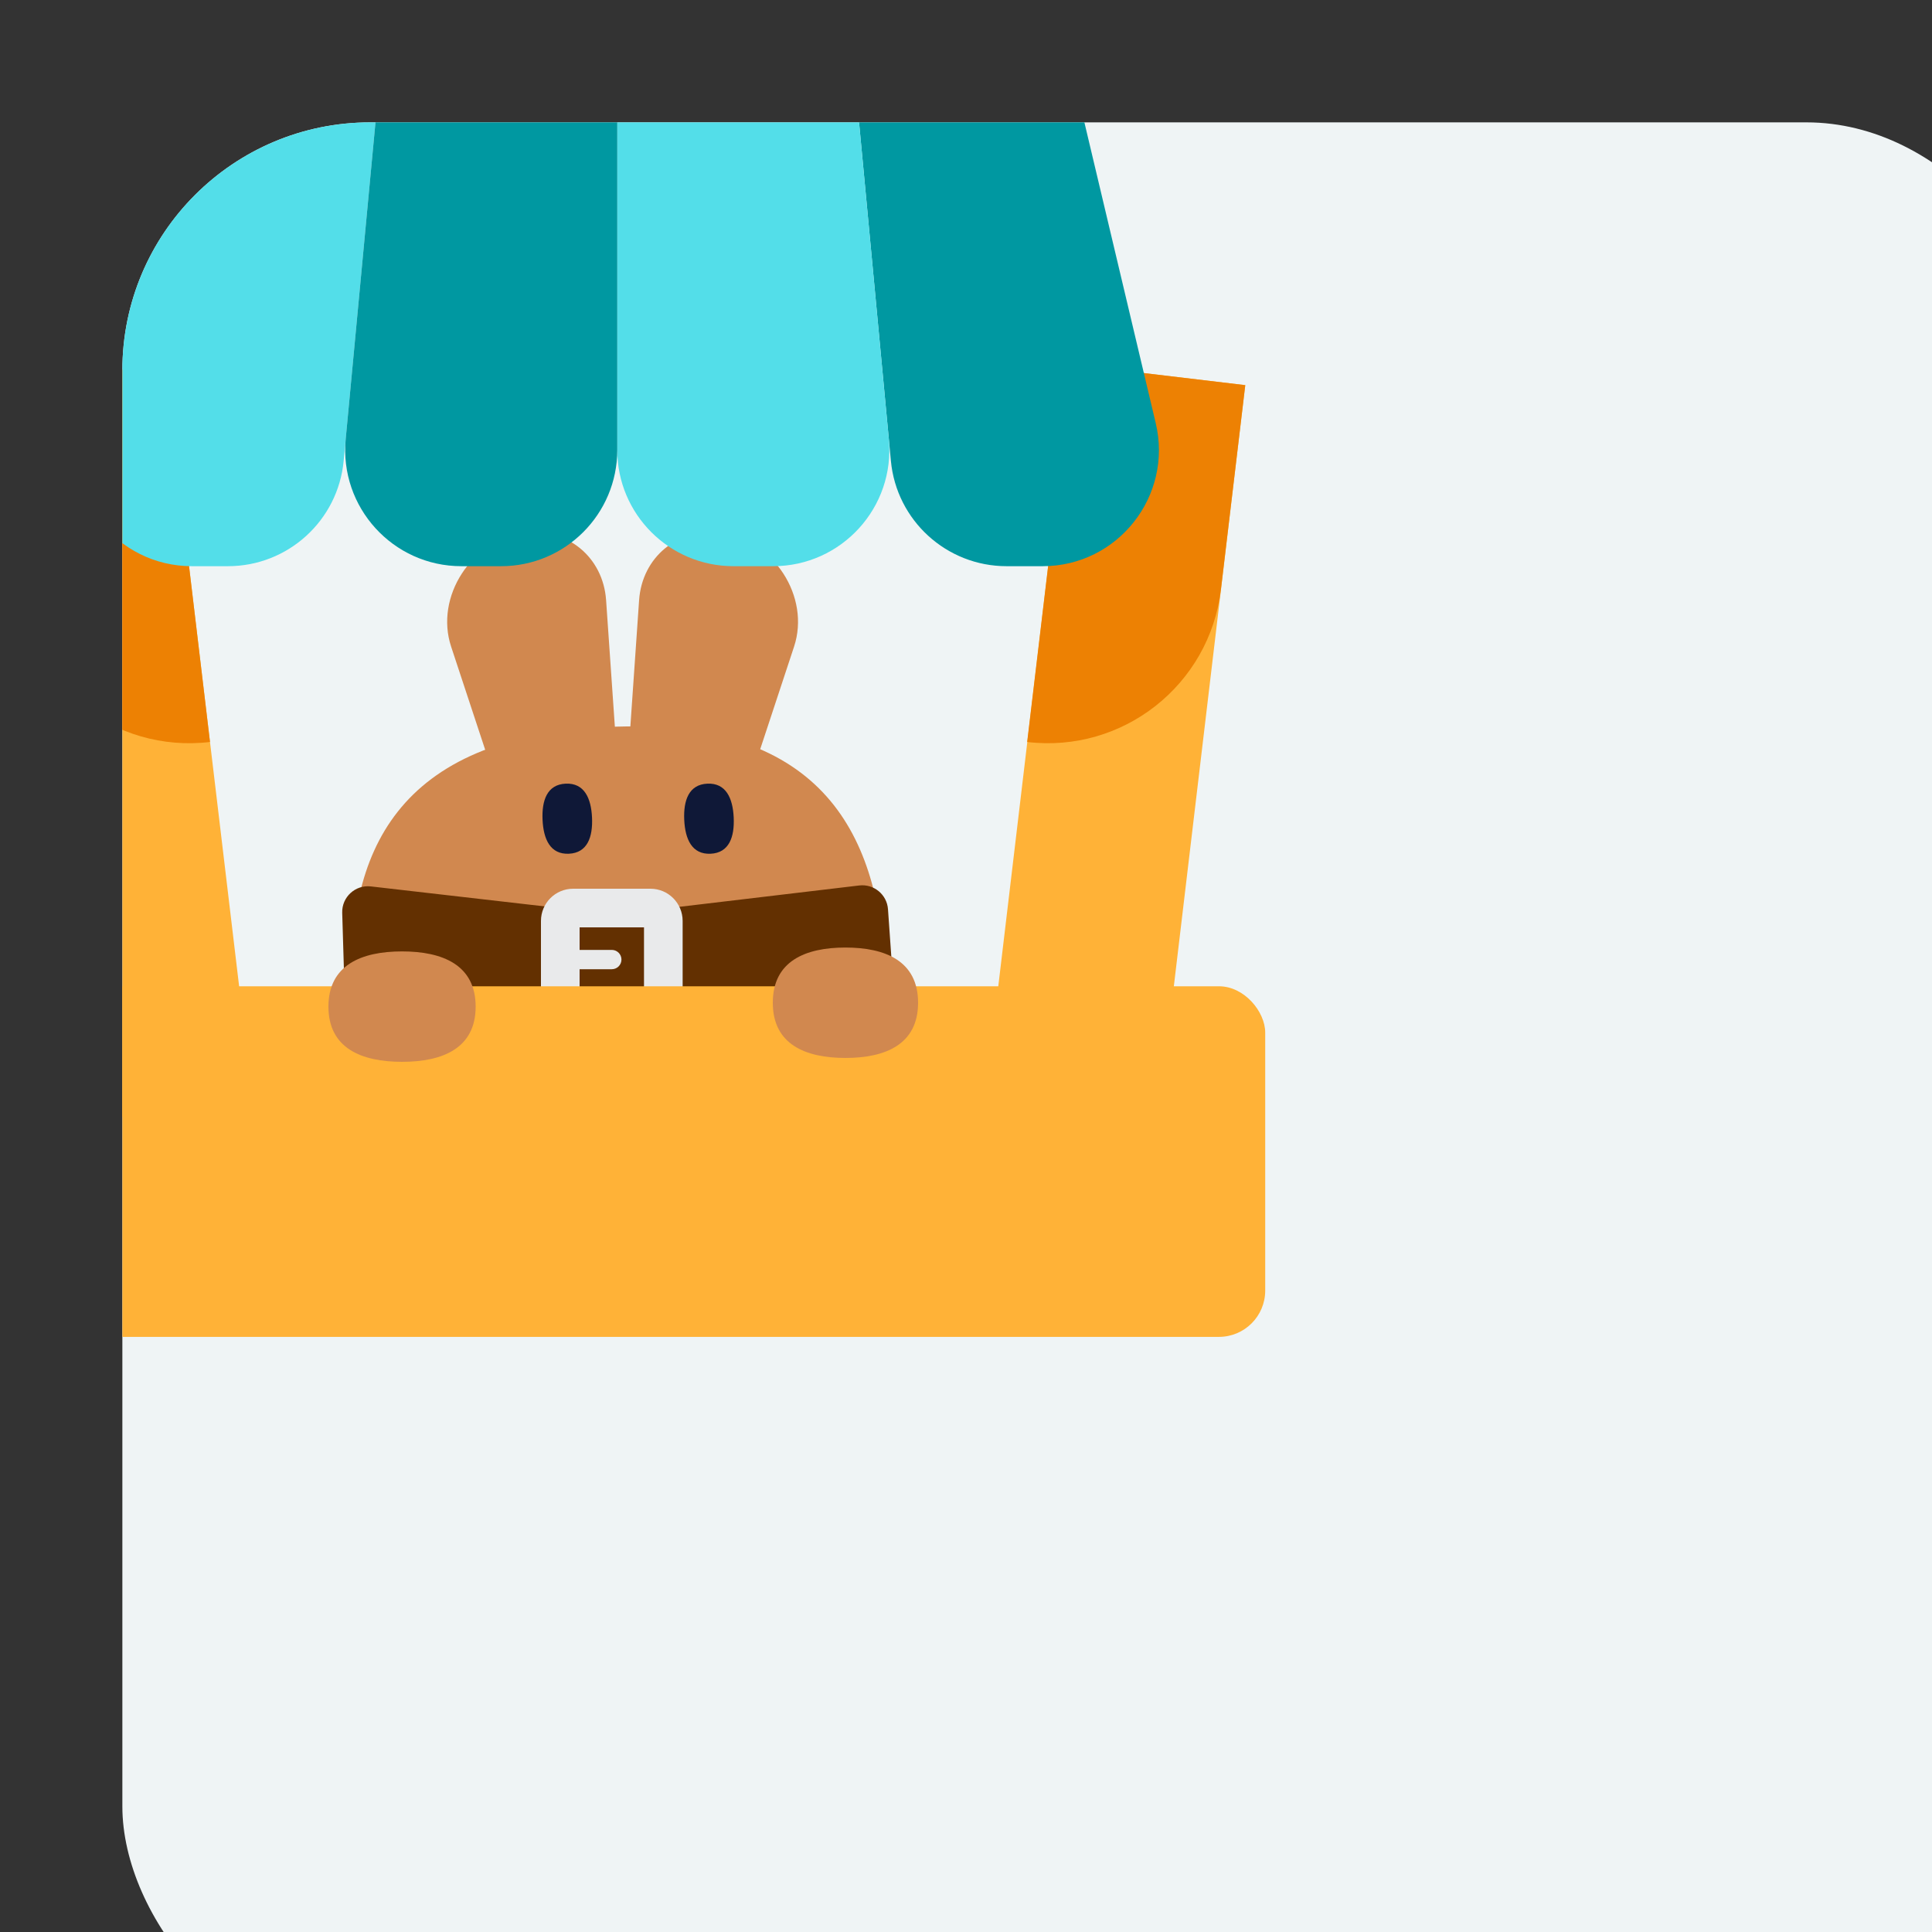<svg xmlns="http://www.w3.org/2000/svg" width="300" height="300" fill="none" viewBox="0 0 300 300"><rect x="0" y="0" width="300" height="300" fill="#333333" stroke="none"/><g clip-path="url(#clip0)"><rect width="300" height="300" x="19" y="19" fill="#EFF4F5" rx="38.5"/><path fill="#D1884F" d="M70.051 100.409C67.494 92.664 73.213 83.825 81.467 82.764C88.077 81.915 93.652 86.51 94.114 93.188L96.497 127.595C96.844 132.614 92.715 137.227 87.759 137.358C84.456 137.444 81.627 135.471 80.602 132.365L70.051 100.409Z"/><path fill="#D1884F" d="M123.302 100.409C125.859 92.664 120.141 83.825 111.887 82.764C105.277 81.915 99.702 86.51 99.24 93.188L96.857 127.595C96.51 132.614 100.638 137.227 105.595 137.358C108.898 137.444 111.726 135.471 112.752 132.365L123.302 100.409Z"/><path fill="#D1884F" d="M137.391 150.734C138.393 172.679 130.703 190.857 97.855 192.357C65.007 193.857 55.693 176.455 54.691 154.511C53.689 132.566 61.379 114.388 94.226 112.888C127.074 111.388 136.389 128.79 137.391 150.734Z"/><path fill="#633001" d="M53.139 141.737C53.066 139.299 55.171 137.364 57.594 137.643L95.036 141.947C95.344 141.982 95.656 141.982 95.964 141.945L133.424 137.495C135.692 137.226 137.725 138.907 137.886 141.186L138.773 153.781C138.896 155.52 137.516 156.996 135.773 156.992L56.493 156.784C54.874 156.779 53.551 155.492 53.502 153.873L53.139 141.737Z"/><path fill="#E9EAEB" fill-rule="evenodd" d="M84 143C84 140.239 86.239 138 89 138H101C103.761 138 106 140.239 106 143V156C106 158.761 103.761 161 101 161H89C86.239 161 84 158.761 84 156V143ZM90 144V155H100V144H90Z" clip-rule="evenodd"/><path fill="#E9EAEB" fill-rule="evenodd" d="M84.5 149C84.5 148.172 85.172 147.5 86 147.5H95C95.828 147.5 96.5 148.172 96.5 149C96.5 149.828 95.828 150.5 95 150.5H86C85.172 150.5 84.5 149.828 84.5 149Z" clip-rule="evenodd"/><rect width="201.223" height="54.441" x="-4.762" y="153.148" fill="#FFB237" rx="7.189"/><path fill="#D1884F" d="M73.859 156.307C73.859 162.763 68.742 164.879 62.43 164.879C56.117 164.879 51 162.763 51 156.307C51 149.851 56.117 147.734 62.43 147.734C68.742 147.734 73.859 149.851 73.859 156.307Z"/><path fill="#D1884F" d="M142.559 155.705C142.559 162.161 137.509 164.277 131.279 164.277C125.05 164.277 120 162.161 120 155.705C120 149.249 125.05 147.133 131.279 147.133C137.509 147.133 142.559 149.249 142.559 155.705Z"/><rect width="27.07" height="115.199" x="-1.259" y="59.806" fill="#FFB237" transform="rotate(-6.799 -1.259 59.806)"/><path fill="#ED8103" d="M-1.259 59.806L25.621 56.602L32.609 115.214C17.764 116.984 4.294 106.384 2.524 91.538L-1.259 59.806Z"/><rect width="27.07" height="115.199" fill="#FFB237" transform="matrix(-0.993 -0.118 -0.118 0.993 193.365 59.806)"/><path fill="#ED8103" d="M193.365 59.806L166.485 56.602L159.497 115.214C174.343 116.984 187.812 106.384 189.582 91.538L193.365 59.806Z"/><path fill="#0098A1" d="M164.826 4H131.983L138.337 71.561C139.208 80.832 146.992 87.918 156.304 87.918H161.902C173.553 87.918 182.151 77.042 179.462 65.706L164.826 4Z"/><path fill="#53DEE9" d="M26.873 4H59.716L53.363 71.561C52.491 80.832 44.708 87.918 35.395 87.918H29.797C18.146 87.918 9.548 77.042 12.237 65.706L26.873 4Z"/><path fill="#53DEE9" d="M131.983 4H95.849V69.871C95.849 79.838 103.929 87.918 113.896 87.918H120.051C130.685 87.918 139.014 78.769 138.018 68.181L131.983 4Z"/><path fill="#0098A1" d="M59.716 4H95.85V69.871C95.85 79.838 87.77 87.918 77.803 87.918H71.648C61.014 87.918 52.685 78.769 53.681 68.181L59.716 4Z"/><path fill="#0F1837" d="M88.337 132.567C85.445 132.699 84.385 130.307 84.248 127.302C84.111 124.297 84.948 121.818 87.84 121.686C90.733 121.554 91.792 123.947 91.929 126.951C92.066 129.956 91.229 132.435 88.337 132.567Z"/><path fill="#0F1837" d="M110.337 132.568C107.445 132.7 106.386 130.308 106.248 127.303C106.111 124.298 106.948 121.819 109.84 121.687C112.733 121.555 113.792 123.948 113.929 126.952C114.066 129.957 113.229 132.436 110.337 132.568Z"/></g><defs><clipPath id="clip0"><rect width="300" height="300" x="19" y="19" fill="#fff" rx="38.5"/></clipPath></defs></svg>